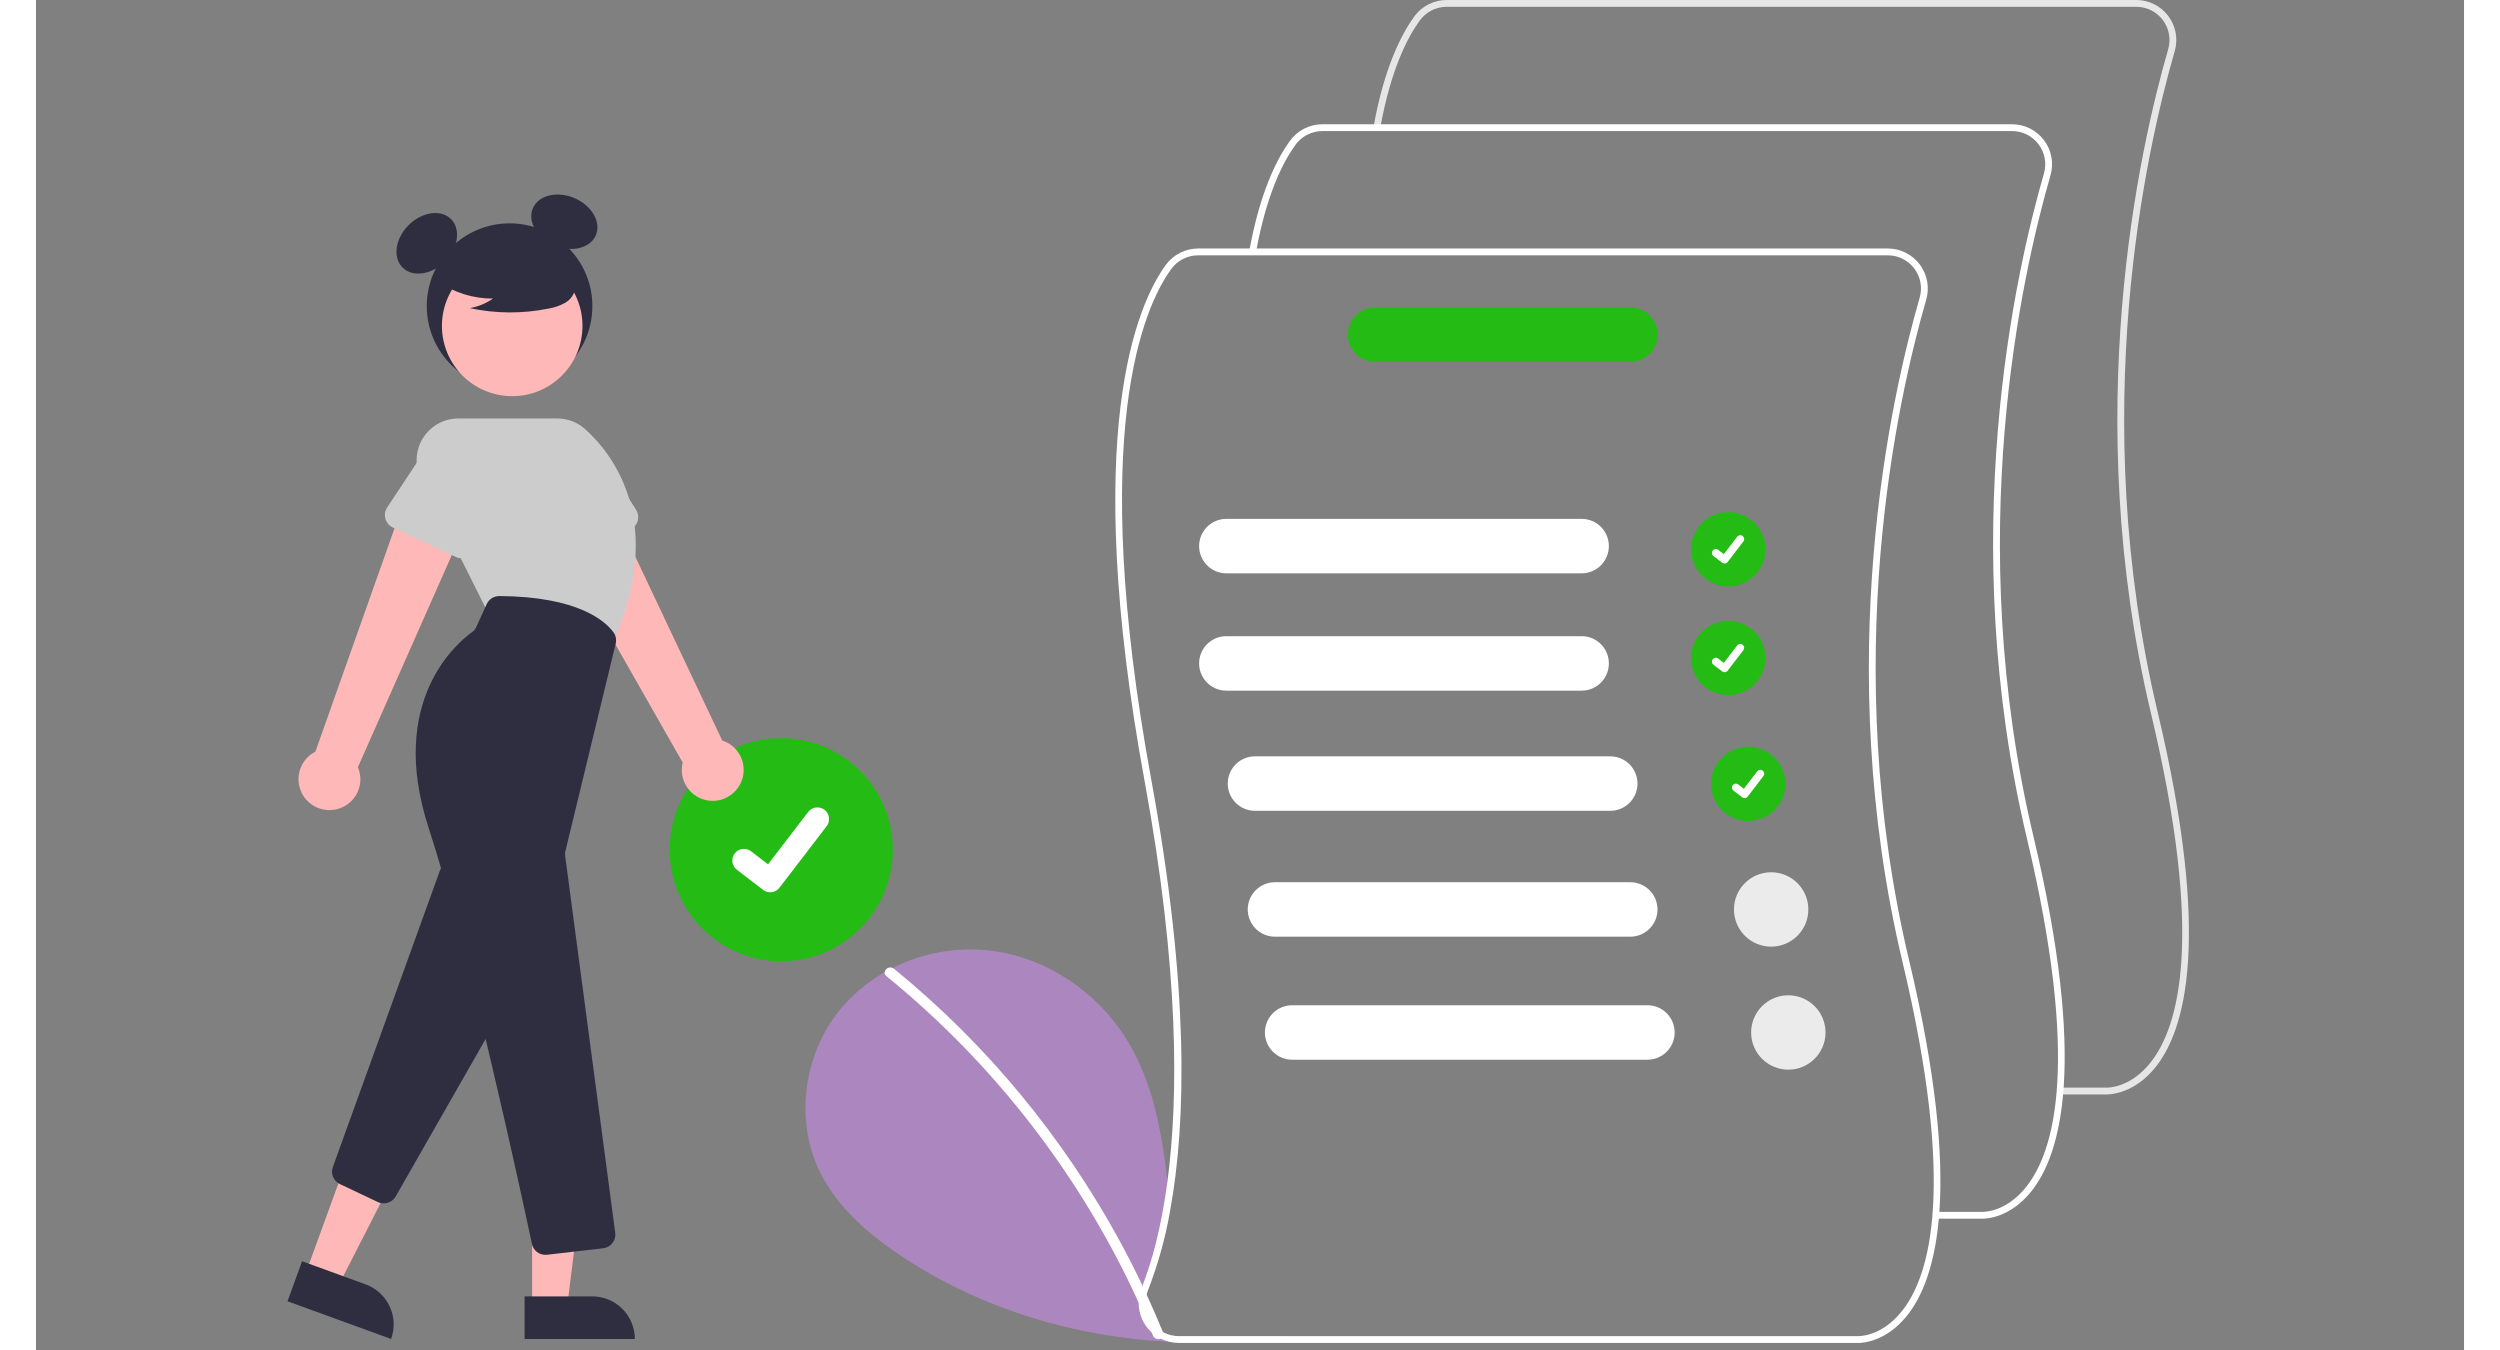<svg width="250" height="135" viewBox="0 0 250 139" fill="none" xmlns="http://www.w3.org/2000/svg">
<rect x="0" y="0" width="250" height="139" fill="#808080" stroke="none"/>
<g clip-path="url(#clip0_596_2)">
<path d="M128.641 137.577C124.688 138.16 120.689 138.353 116.699 138.155C107.078 137.669 97.616 134.87 89.53 129.609C85.945 127.276 82.525 124.41 80.669 120.56C78.15 115.331 79.031 108.712 82.628 104.158C83.94 102.515 85.553 101.138 87.382 100.101C87.653 99.948 87.93 99.801 88.21 99.659C91.257 98.127 94.68 97.501 98.073 97.854C103.84 98.484 109.163 102.007 112.239 106.93C114.978 111.319 115.933 116.498 116.495 121.688C116.601 122.666 116.693 123.647 116.781 124.622C116.291 127.447 115.52 130.216 114.48 132.888C114.427 133.018 114.384 133.152 114.351 133.288C114.94 134.567 115.501 135.857 116.033 137.159C116.533 137.431 117.093 137.572 117.662 137.572H128.617L128.641 137.577Z" fill="#AC87BF"/>
<path d="M115.805 137.829C115.732 137.862 115.654 137.879 115.575 137.881C115.495 137.883 115.416 137.869 115.342 137.84C115.268 137.811 115.201 137.767 115.143 137.712C115.086 137.656 115.041 137.59 115.01 137.517C114.963 137.405 114.919 137.293 114.871 137.181C114.447 136.15 114.002 135.129 113.537 134.118C107.578 121.066 98.69 109.565 87.564 100.506C87.5 100.462 87.45 100.401 87.418 100.33C87.385 100.259 87.373 100.18 87.382 100.103C87.398 100.014 87.434 99.93 87.487 99.857C87.54 99.784 87.609 99.724 87.689 99.682C87.768 99.639 87.856 99.615 87.947 99.612C88.037 99.608 88.126 99.625 88.209 99.661C88.254 99.681 88.295 99.707 88.333 99.738C93.093 103.615 97.46 107.951 101.371 112.684C105.282 117.413 108.726 122.509 111.655 127.902C112.453 129.375 113.211 130.868 113.929 132.383C114.07 132.683 114.212 132.986 114.35 133.29C114.939 134.568 115.5 135.859 116.032 137.161C116.041 137.181 116.05 137.205 116.059 137.225C116.086 137.281 116.101 137.342 116.102 137.404C116.104 137.466 116.092 137.528 116.068 137.585C116.045 137.642 116.009 137.693 115.963 137.735C115.918 137.778 115.864 137.81 115.805 137.829Z" fill="white"/>
<path d="M76.737 98.977C83.082 98.977 88.225 93.833 88.225 87.489C88.225 81.144 83.082 76 76.737 76C70.392 76 65.248 81.144 65.248 87.489C65.248 93.833 70.392 98.977 76.737 98.977Z" fill="#25BB15"/>
<path d="M75.597 91.87C75.339 91.871 75.087 91.787 74.88 91.632L74.868 91.623L72.168 89.555C72.043 89.46 71.938 89.34 71.859 89.204C71.78 89.067 71.728 88.917 71.708 88.76C71.687 88.604 71.697 88.446 71.738 88.293C71.778 88.141 71.849 87.998 71.945 87.873C72.04 87.748 72.16 87.643 72.296 87.564C72.433 87.486 72.583 87.434 72.74 87.414C72.896 87.393 73.055 87.403 73.207 87.444C73.359 87.485 73.502 87.555 73.627 87.651L75.376 88.992L79.508 83.602C79.604 83.477 79.724 83.373 79.86 83.294C79.996 83.215 80.147 83.164 80.303 83.143C80.459 83.123 80.618 83.133 80.77 83.174C80.922 83.214 81.065 83.285 81.19 83.38C81.442 83.574 81.608 83.861 81.649 84.176C81.691 84.491 81.606 84.81 81.412 85.063L76.552 91.402C76.439 91.548 76.295 91.666 76.129 91.748C75.964 91.829 75.782 91.871 75.597 91.87Z" fill="white"/>
<path d="M48.763 40.046C53.472 40.046 57.288 36.229 57.288 31.521C57.288 26.813 53.472 22.996 48.763 22.996C44.055 22.996 40.238 26.813 40.238 31.521C40.238 36.229 44.055 40.046 48.763 40.046Z" fill="#2F2E41"/>
<path d="M42.109 26.923C43.487 25.545 43.766 23.591 42.733 22.557C41.7 21.524 39.745 21.803 38.367 23.181C36.99 24.559 36.711 26.513 37.744 27.546C38.777 28.579 40.731 28.3 42.109 26.923Z" fill="#2F2E41"/>
<path d="M57.648 24.218C58.222 22.874 57.235 21.164 55.444 20.399C53.652 19.633 51.734 20.102 51.16 21.446C50.586 22.79 51.574 24.499 53.365 25.265C55.157 26.03 57.075 25.561 57.648 24.218Z" fill="#2F2E41"/>
<path d="M72.504 80.739C72.719 80.329 72.842 79.877 72.864 79.415C72.886 78.953 72.806 78.492 72.631 78.064C72.455 77.636 72.188 77.252 71.848 76.938C71.507 76.625 71.103 76.389 70.662 76.249L58.344 50.191L52.709 54.143L66.589 78.514C66.403 79.271 66.5 80.069 66.863 80.758C67.226 81.447 67.829 81.979 68.558 82.254C69.287 82.528 70.092 82.525 70.819 82.246C71.546 81.967 72.145 81.43 72.504 80.739Z" fill="#FFB8B8"/>
<path d="M61.167 54.539L54.625 57.465C54.439 57.548 54.237 57.59 54.033 57.588C53.829 57.586 53.628 57.541 53.443 57.454C53.259 57.367 53.095 57.242 52.963 57.087C52.831 56.931 52.734 56.749 52.679 56.553L50.75 49.673C50.33 48.718 50.305 47.636 50.682 46.663C51.058 45.69 51.805 44.906 52.759 44.483C53.712 44.06 54.795 44.032 55.769 44.406C56.743 44.78 57.529 45.525 57.954 46.477L61.784 52.481C61.894 52.653 61.965 52.847 61.993 53.049C62.021 53.251 62.005 53.456 61.947 53.652C61.888 53.847 61.788 54.027 61.654 54.181C61.519 54.334 61.353 54.456 61.167 54.539Z" fill="#CCCCCC"/>
<path d="M30.953 83.323C31.403 83.218 31.826 83.016 32.19 82.731C32.554 82.445 32.851 82.083 33.06 81.671C33.269 81.258 33.385 80.804 33.4 80.342C33.415 79.88 33.328 79.419 33.146 78.994L44.812 52.638L38.138 50.957L28.769 77.393C28.075 77.746 27.535 78.342 27.251 79.067C26.966 79.793 26.958 80.597 27.227 81.328C27.496 82.059 28.024 82.665 28.711 83.033C29.398 83.401 30.195 83.504 30.953 83.323Z" fill="#FFB8B8"/>
<path d="M27.773 131.095L31.167 132.331L37.548 119.829L32.539 118.006L27.773 131.095Z" fill="#FFB8B8"/>
<path d="M36.564 137.865L25.899 133.982L27.399 129.861L33.944 132.244C35.037 132.642 35.927 133.458 36.418 134.512C36.91 135.566 36.962 136.772 36.564 137.865Z" fill="#2F2E41"/>
<path d="M35.799 123.901C35.591 123.901 35.386 123.855 35.197 123.766L31.297 121.919C30.978 121.769 30.726 121.505 30.591 121.178C30.456 120.851 30.449 120.486 30.57 120.155L41.577 89.675C41.668 89.423 41.829 89.201 42.041 89.037C42.252 88.872 42.507 88.771 42.774 88.745C43.041 88.719 43.31 88.769 43.55 88.89C43.789 89.011 43.99 89.197 44.128 89.427L49.949 99.13C50.079 99.346 50.149 99.593 50.151 99.845C50.154 100.097 50.09 100.345 49.965 100.564L37.037 123.188C36.911 123.405 36.731 123.585 36.514 123.711C36.297 123.836 36.05 123.902 35.799 123.901Z" fill="#2F2E41"/>
<path d="M49.034 40.791C53.03 40.791 56.269 37.551 56.269 33.555C56.269 29.56 53.03 26.32 49.034 26.32C45.038 26.32 41.799 29.56 41.799 33.555C41.799 37.551 45.038 40.791 49.034 40.791Z" fill="#FFB8B8"/>
<path d="M59.271 66.452L46.46 62.929L39.647 49.302C39.319 48.647 39.165 47.92 39.198 47.189C39.231 46.458 39.45 45.747 39.835 45.124C40.219 44.502 40.757 43.988 41.396 43.631C42.035 43.275 42.755 43.088 43.487 43.088H53.679C54.737 43.087 55.758 43.478 56.546 44.184C59.28 46.633 65.024 53.694 59.326 66.328L59.271 66.452Z" fill="#CCCCCC"/>
<path d="M43.234 57.35L36.743 54.312C36.559 54.226 36.395 54.1 36.263 53.945C36.131 53.789 36.034 53.608 35.979 53.411C35.924 53.215 35.911 53.009 35.943 52.807C35.974 52.606 36.049 52.414 36.162 52.244L40.106 46.287C40.554 45.344 41.357 44.618 42.339 44.267C43.322 43.916 44.403 43.969 45.346 44.414C46.29 44.859 47.019 45.66 47.373 46.641C47.726 47.622 47.677 48.704 47.234 49.649L45.195 56.472C45.136 56.667 45.036 56.848 44.902 57.001C44.767 57.154 44.601 57.277 44.415 57.36C44.229 57.444 44.027 57.486 43.823 57.484C43.62 57.482 43.418 57.437 43.234 57.35Z" fill="#CCCCCC"/>
<path d="M51.087 134.512H54.698L56.416 120.582H51.086L51.087 134.512Z" fill="#FFB8B8"/>
<path d="M61.662 137.865L50.312 137.866L50.312 133.48H57.276C58.44 133.48 59.555 133.942 60.377 134.764C61.2 135.587 61.662 136.702 61.662 137.865Z" fill="#2F2E41"/>
<path d="M52.449 129.202C52.125 129.203 51.81 129.091 51.557 128.887C51.306 128.682 51.132 128.397 51.066 128.079C50.027 123.188 44.636 98.135 40.428 85.23C36.147 72.1 43.438 66.12 44.943 65.055C45.103 64.942 45.231 64.788 45.312 64.609L46.406 62.204C46.519 61.955 46.702 61.745 46.931 61.597C47.161 61.45 47.428 61.371 47.701 61.371H47.71C55.907 61.42 58.663 64.004 59.468 65.113C59.586 65.278 59.668 65.467 59.706 65.667C59.744 65.867 59.739 66.072 59.69 66.27L54.503 87.669C54.471 87.802 54.464 87.939 54.481 88.075L59.642 126.929C59.667 127.116 59.654 127.306 59.605 127.488C59.555 127.669 59.47 127.84 59.355 127.988C59.239 128.137 59.095 128.261 58.93 128.353C58.766 128.446 58.585 128.504 58.398 128.526L52.616 129.193C52.561 129.199 52.505 129.202 52.449 129.202Z" fill="#2F2E41"/>
<path d="M41.432 29.005C43.085 30.145 45.047 30.751 47.055 30.743C46.339 31.24 45.524 31.575 44.665 31.727C47.335 32.299 50.094 32.315 52.77 31.772C53.365 31.677 53.939 31.48 54.467 31.189C54.73 31.042 54.959 30.842 55.14 30.6C55.32 30.359 55.448 30.082 55.514 29.789C55.692 28.773 54.9 27.85 54.078 27.228C52.818 26.29 51.366 25.644 49.826 25.336C48.286 25.029 46.698 25.067 45.174 25.449C44.18 25.706 43.184 26.14 42.538 26.939C41.892 27.738 41.7 28.969 42.316 29.791L41.432 29.005Z" fill="#2F2E41"/>
<path d="M174.242 60.388C176.357 60.388 178.071 58.673 178.071 56.558C178.071 54.443 176.357 52.728 174.242 52.728C172.127 52.728 170.412 54.443 170.412 56.558C170.412 58.673 172.127 60.388 174.242 60.388Z" fill="#25BB15"/>
<path d="M173.861 58.018C173.775 58.018 173.691 57.99 173.622 57.939L173.618 57.935L172.718 57.246C172.676 57.214 172.641 57.175 172.615 57.129C172.588 57.084 172.571 57.033 172.564 56.981C172.557 56.929 172.56 56.876 172.574 56.825C172.588 56.775 172.611 56.727 172.643 56.685C172.675 56.643 172.715 56.608 172.76 56.582C172.806 56.556 172.856 56.539 172.908 56.532C172.961 56.525 173.014 56.529 173.064 56.542C173.115 56.556 173.163 56.58 173.204 56.612L173.787 57.059L175.165 55.262C175.197 55.22 175.237 55.185 175.282 55.159C175.328 55.133 175.378 55.116 175.43 55.109C175.482 55.102 175.535 55.105 175.585 55.119C175.636 55.133 175.684 55.156 175.725 55.188C175.809 55.253 175.865 55.348 175.879 55.453C175.892 55.558 175.864 55.665 175.8 55.749L174.179 57.862C174.142 57.911 174.094 57.95 174.038 57.977C173.983 58.004 173.923 58.018 173.861 58.018Z" fill="white"/>
<path d="M174.242 71.581C176.357 71.581 178.071 69.866 178.071 67.751C178.071 65.636 176.357 63.922 174.242 63.922C172.127 63.922 170.412 65.636 170.412 67.751C170.412 69.866 172.127 71.581 174.242 71.581Z" fill="#25BB15"/>
<path d="M173.861 69.213C173.775 69.213 173.691 69.186 173.622 69.134L173.618 69.131L172.718 68.442C172.676 68.41 172.641 68.37 172.615 68.324C172.588 68.279 172.571 68.229 172.564 68.177C172.557 68.124 172.56 68.072 172.574 68.021C172.588 67.97 172.611 67.922 172.643 67.88C172.675 67.839 172.715 67.804 172.76 67.777C172.806 67.751 172.856 67.734 172.908 67.727C172.961 67.72 173.014 67.724 173.064 67.737C173.115 67.751 173.163 67.775 173.204 67.807L173.787 68.254L175.165 66.457C175.197 66.416 175.237 66.381 175.282 66.354C175.328 66.328 175.378 66.311 175.43 66.304C175.482 66.297 175.535 66.301 175.585 66.314C175.636 66.328 175.684 66.351 175.725 66.383C175.809 66.448 175.865 66.543 175.879 66.648C175.892 66.754 175.864 66.86 175.8 66.944L174.179 69.057C174.142 69.106 174.094 69.145 174.038 69.172C173.983 69.199 173.923 69.213 173.861 69.213Z" fill="white"/>
<path d="M176.302 84.542C178.417 84.542 180.132 82.827 180.132 80.712C180.132 78.597 178.417 76.883 176.302 76.883C174.187 76.883 172.473 78.597 172.473 80.712C172.473 82.827 174.187 84.542 176.302 84.542Z" fill="#25BB15"/>
<path d="M175.924 82.174C175.838 82.174 175.754 82.147 175.685 82.095L175.68 82.092L174.78 81.403C174.739 81.371 174.704 81.331 174.677 81.285C174.651 81.24 174.634 81.19 174.627 81.138C174.62 81.085 174.623 81.032 174.637 80.982C174.65 80.931 174.674 80.883 174.706 80.841C174.737 80.8 174.777 80.765 174.823 80.738C174.868 80.712 174.919 80.695 174.971 80.688C175.023 80.681 175.076 80.685 175.127 80.698C175.178 80.712 175.225 80.736 175.267 80.768L175.85 81.215L177.227 79.418C177.259 79.377 177.299 79.342 177.345 79.315C177.39 79.289 177.44 79.272 177.492 79.265C177.544 79.258 177.597 79.262 177.648 79.275C177.699 79.289 177.746 79.312 177.788 79.344C177.872 79.409 177.927 79.504 177.941 79.609C177.955 79.715 177.927 79.821 177.862 79.905L176.242 82.018C176.204 82.067 176.156 82.106 176.101 82.133C176.046 82.16 175.985 82.174 175.924 82.174Z" fill="white"/>
<path d="M213.23 112.687C213.19 112.687 213.165 112.686 213.156 112.686H208.402V111.985H213.174C213.284 111.989 215.538 112.053 217.615 109.533C220.709 105.777 223.251 96.48 217.783 73.517C210.432 42.639 216.563 15.36 219.541 5.065C219.688 4.556 219.714 4.02 219.618 3.498C219.521 2.977 219.305 2.485 218.986 2.062C218.667 1.639 218.254 1.295 217.78 1.059C217.305 0.823 216.782 0.7 216.252 0.701H145.249C144.709 0.702 144.177 0.83 143.696 1.075C143.215 1.319 142.798 1.674 142.48 2.11C141.219 3.845 139.488 7.179 138.405 13.206L137.715 13.082C138.821 6.924 140.609 3.493 141.913 1.698C142.297 1.173 142.798 0.745 143.378 0.45C143.958 0.155 144.599 0.001 145.249 1.90787e-06H216.252C216.891 -0.001 217.521 0.147 218.093 0.432C218.664 0.717 219.162 1.131 219.546 1.641C219.931 2.151 220.191 2.744 220.307 3.372C220.423 4 220.391 4.646 220.214 5.26C217.252 15.502 211.152 42.639 218.465 73.355C224.01 96.641 221.344 106.139 218.132 110.007C216.013 112.558 213.679 112.687 213.23 112.687Z" fill="#E6E6E6"/>
<path d="M200.437 125.48C200.397 125.48 200.372 125.479 200.363 125.479H195.609V124.778H200.381C200.492 124.782 202.745 124.846 204.822 122.326C207.917 118.57 210.458 109.273 204.991 86.31C197.639 55.432 203.77 28.153 206.748 17.858C206.895 17.349 206.921 16.812 206.825 16.291C206.728 15.77 206.512 15.278 206.193 14.855C205.874 14.432 205.461 14.088 204.987 13.852C204.512 13.616 203.989 13.493 203.459 13.494H132.456C131.916 13.495 131.384 13.623 130.903 13.868C130.422 14.112 130.005 14.467 129.687 14.903C128.426 16.638 126.695 19.972 125.612 25.999L124.922 25.875C126.029 19.717 127.816 16.285 129.12 14.491C129.504 13.966 130.005 13.538 130.585 13.243C131.165 12.948 131.806 12.794 132.456 12.793H203.459C204.098 12.792 204.728 12.94 205.3 13.225C205.871 13.51 206.369 13.924 206.753 14.434C207.138 14.944 207.398 15.537 207.514 16.165C207.63 16.793 207.598 17.439 207.421 18.053C204.459 28.295 198.359 55.432 205.673 86.147C211.217 109.434 208.552 118.932 205.339 122.8C203.221 125.351 200.886 125.48 200.437 125.48Z" fill="white"/>
<path d="M192.878 98.941C185.564 68.226 191.664 41.087 194.628 30.847C194.804 30.233 194.836 29.587 194.72 28.959C194.603 28.331 194.343 27.738 193.959 27.228C193.575 26.718 193.077 26.304 192.506 26.019C191.934 25.734 191.304 25.586 190.666 25.586H119.661C119.011 25.587 118.37 25.741 117.791 26.035C117.211 26.33 116.71 26.758 116.326 27.283C113.46 31.224 107.513 44.294 114.155 80.46C117.708 99.808 117.655 112.999 116.494 121.689C115.843 126.582 114.839 130.046 113.928 132.382L113.831 132.629C113.64 133.102 113.54 133.607 113.537 134.117C113.53 134.693 113.645 135.264 113.875 135.792C114.105 136.32 114.445 136.793 114.871 137.18C115.149 137.441 115.464 137.659 115.805 137.829C116.088 137.973 116.388 138.083 116.698 138.156C117.013 138.232 117.336 138.271 117.661 138.27H187.57C187.579 138.27 187.602 138.273 187.643 138.273C188.091 138.273 190.427 138.144 192.545 135.593C195.756 131.725 198.422 122.228 192.878 98.941ZM192.027 135.118C189.95 137.64 187.696 137.575 187.587 137.572H117.661C117.101 137.572 116.55 137.435 116.055 137.172C115.561 136.91 115.138 136.53 114.824 136.067C114.548 135.666 114.362 135.21 114.28 134.73C114.198 134.251 114.222 133.759 114.35 133.289C114.383 133.153 114.426 133.019 114.479 132.888C115.519 130.217 116.29 127.448 116.78 124.623C118.441 115.564 118.751 101.587 114.845 80.333C108.252 44.436 114.082 31.563 116.892 27.695C117.211 27.26 117.627 26.905 118.108 26.661C118.59 26.416 119.121 26.288 119.661 26.287H190.666C191.195 26.287 191.718 26.409 192.192 26.646C192.666 26.882 193.079 27.225 193.398 27.648C193.717 28.071 193.933 28.563 194.029 29.084C194.126 29.604 194.1 30.141 193.953 30.65C190.975 40.945 184.845 68.226 192.197 99.103C197.665 122.066 195.123 131.363 192.027 135.118Z" fill="white"/>
<path d="M159.146 59.032H122.564C121.82 59.032 121.107 58.736 120.581 58.211C120.055 57.685 119.76 56.971 119.76 56.228C119.76 55.484 120.055 54.771 120.581 54.245C121.107 53.719 121.82 53.424 122.564 53.424H159.146C159.89 53.424 160.603 53.719 161.129 54.245C161.655 54.771 161.95 55.484 161.95 56.228C161.95 56.971 161.655 57.685 161.129 58.211C160.603 58.736 159.89 59.032 159.146 59.032Z" fill="white"/>
<path d="M159.146 71.11H122.564C121.82 71.11 121.107 70.815 120.581 70.289C120.055 69.763 119.76 69.05 119.76 68.306C119.76 67.562 120.055 66.849 120.581 66.323C121.107 65.797 121.82 65.502 122.564 65.502H159.146C159.89 65.502 160.603 65.797 161.129 66.323C161.655 66.849 161.95 67.562 161.95 68.306C161.95 69.05 161.655 69.763 161.129 70.289C160.603 70.815 159.89 71.11 159.146 71.11Z" fill="white"/>
<path d="M162.093 83.483H125.511C124.767 83.483 124.054 83.188 123.528 82.662C123.002 82.136 122.707 81.423 122.707 80.679C122.707 79.935 123.002 79.222 123.528 78.696C124.054 78.17 124.767 77.875 125.511 77.875H162.093C162.837 77.875 163.55 78.17 164.076 78.696C164.602 79.222 164.897 79.935 164.897 80.679C164.897 81.423 164.602 82.136 164.076 82.662C163.55 83.188 162.837 83.483 162.093 83.483Z" fill="white"/>
<path d="M164.154 96.444H127.572C126.828 96.444 126.115 96.148 125.589 95.623C125.063 95.097 124.768 94.384 124.768 93.64C124.768 92.896 125.063 92.183 125.589 91.657C126.115 91.131 126.828 90.836 127.572 90.836H164.154C164.898 90.836 165.611 91.131 166.137 91.657C166.662 92.183 166.958 92.896 166.958 93.64C166.958 94.384 166.662 95.097 166.137 95.623C165.611 96.148 164.898 96.444 164.154 96.444Z" fill="white"/>
<path d="M164.171 37.26H137.883C137.515 37.261 137.15 37.188 136.809 37.048C136.469 36.907 136.159 36.7 135.898 36.44C135.638 36.18 135.431 35.87 135.29 35.53C135.149 35.19 135.076 34.825 135.076 34.456C135.076 34.088 135.149 33.723 135.29 33.383C135.431 33.042 135.638 32.733 135.898 32.473C136.159 32.212 136.469 32.006 136.809 31.865C137.15 31.724 137.515 31.652 137.883 31.652H164.171C164.914 31.652 165.628 31.948 166.153 32.474C166.679 32.999 166.975 33.713 166.975 34.456C166.975 35.2 166.679 35.913 166.153 36.439C165.628 36.965 164.914 37.26 164.171 37.26Z" fill="#25BB15"/>
<path d="M178.66 97.469C180.775 97.469 182.489 95.755 182.489 93.64C182.489 91.525 180.775 89.811 178.66 89.811C176.545 89.811 174.83 91.525 174.83 93.64C174.83 95.755 176.545 97.469 178.66 97.469Z" fill="#EBEBEB"/>
<path d="M165.921 109.11H129.339C128.595 109.11 127.882 108.815 127.356 108.289C126.831 107.763 126.535 107.05 126.535 106.306C126.535 105.562 126.831 104.849 127.356 104.323C127.882 103.797 128.595 103.502 129.339 103.502H165.921C166.665 103.502 167.378 103.797 167.904 104.323C168.43 104.849 168.725 105.562 168.725 106.306C168.725 107.05 168.43 107.763 167.904 108.289C167.378 108.815 166.665 109.11 165.921 109.11Z" fill="white"/>
<path d="M180.427 110.136C182.542 110.136 184.257 108.421 184.257 106.306C184.257 104.191 182.542 102.477 180.427 102.477C178.312 102.477 176.598 104.191 176.598 106.306C176.598 108.421 178.312 110.136 180.427 110.136Z" fill="#EBEBEB"/>
</g>
<defs>
<clipPath id="clip0_596_2">
<rect width="250" height="139" fill="white"/>
</clipPath>
</defs>
</svg>
